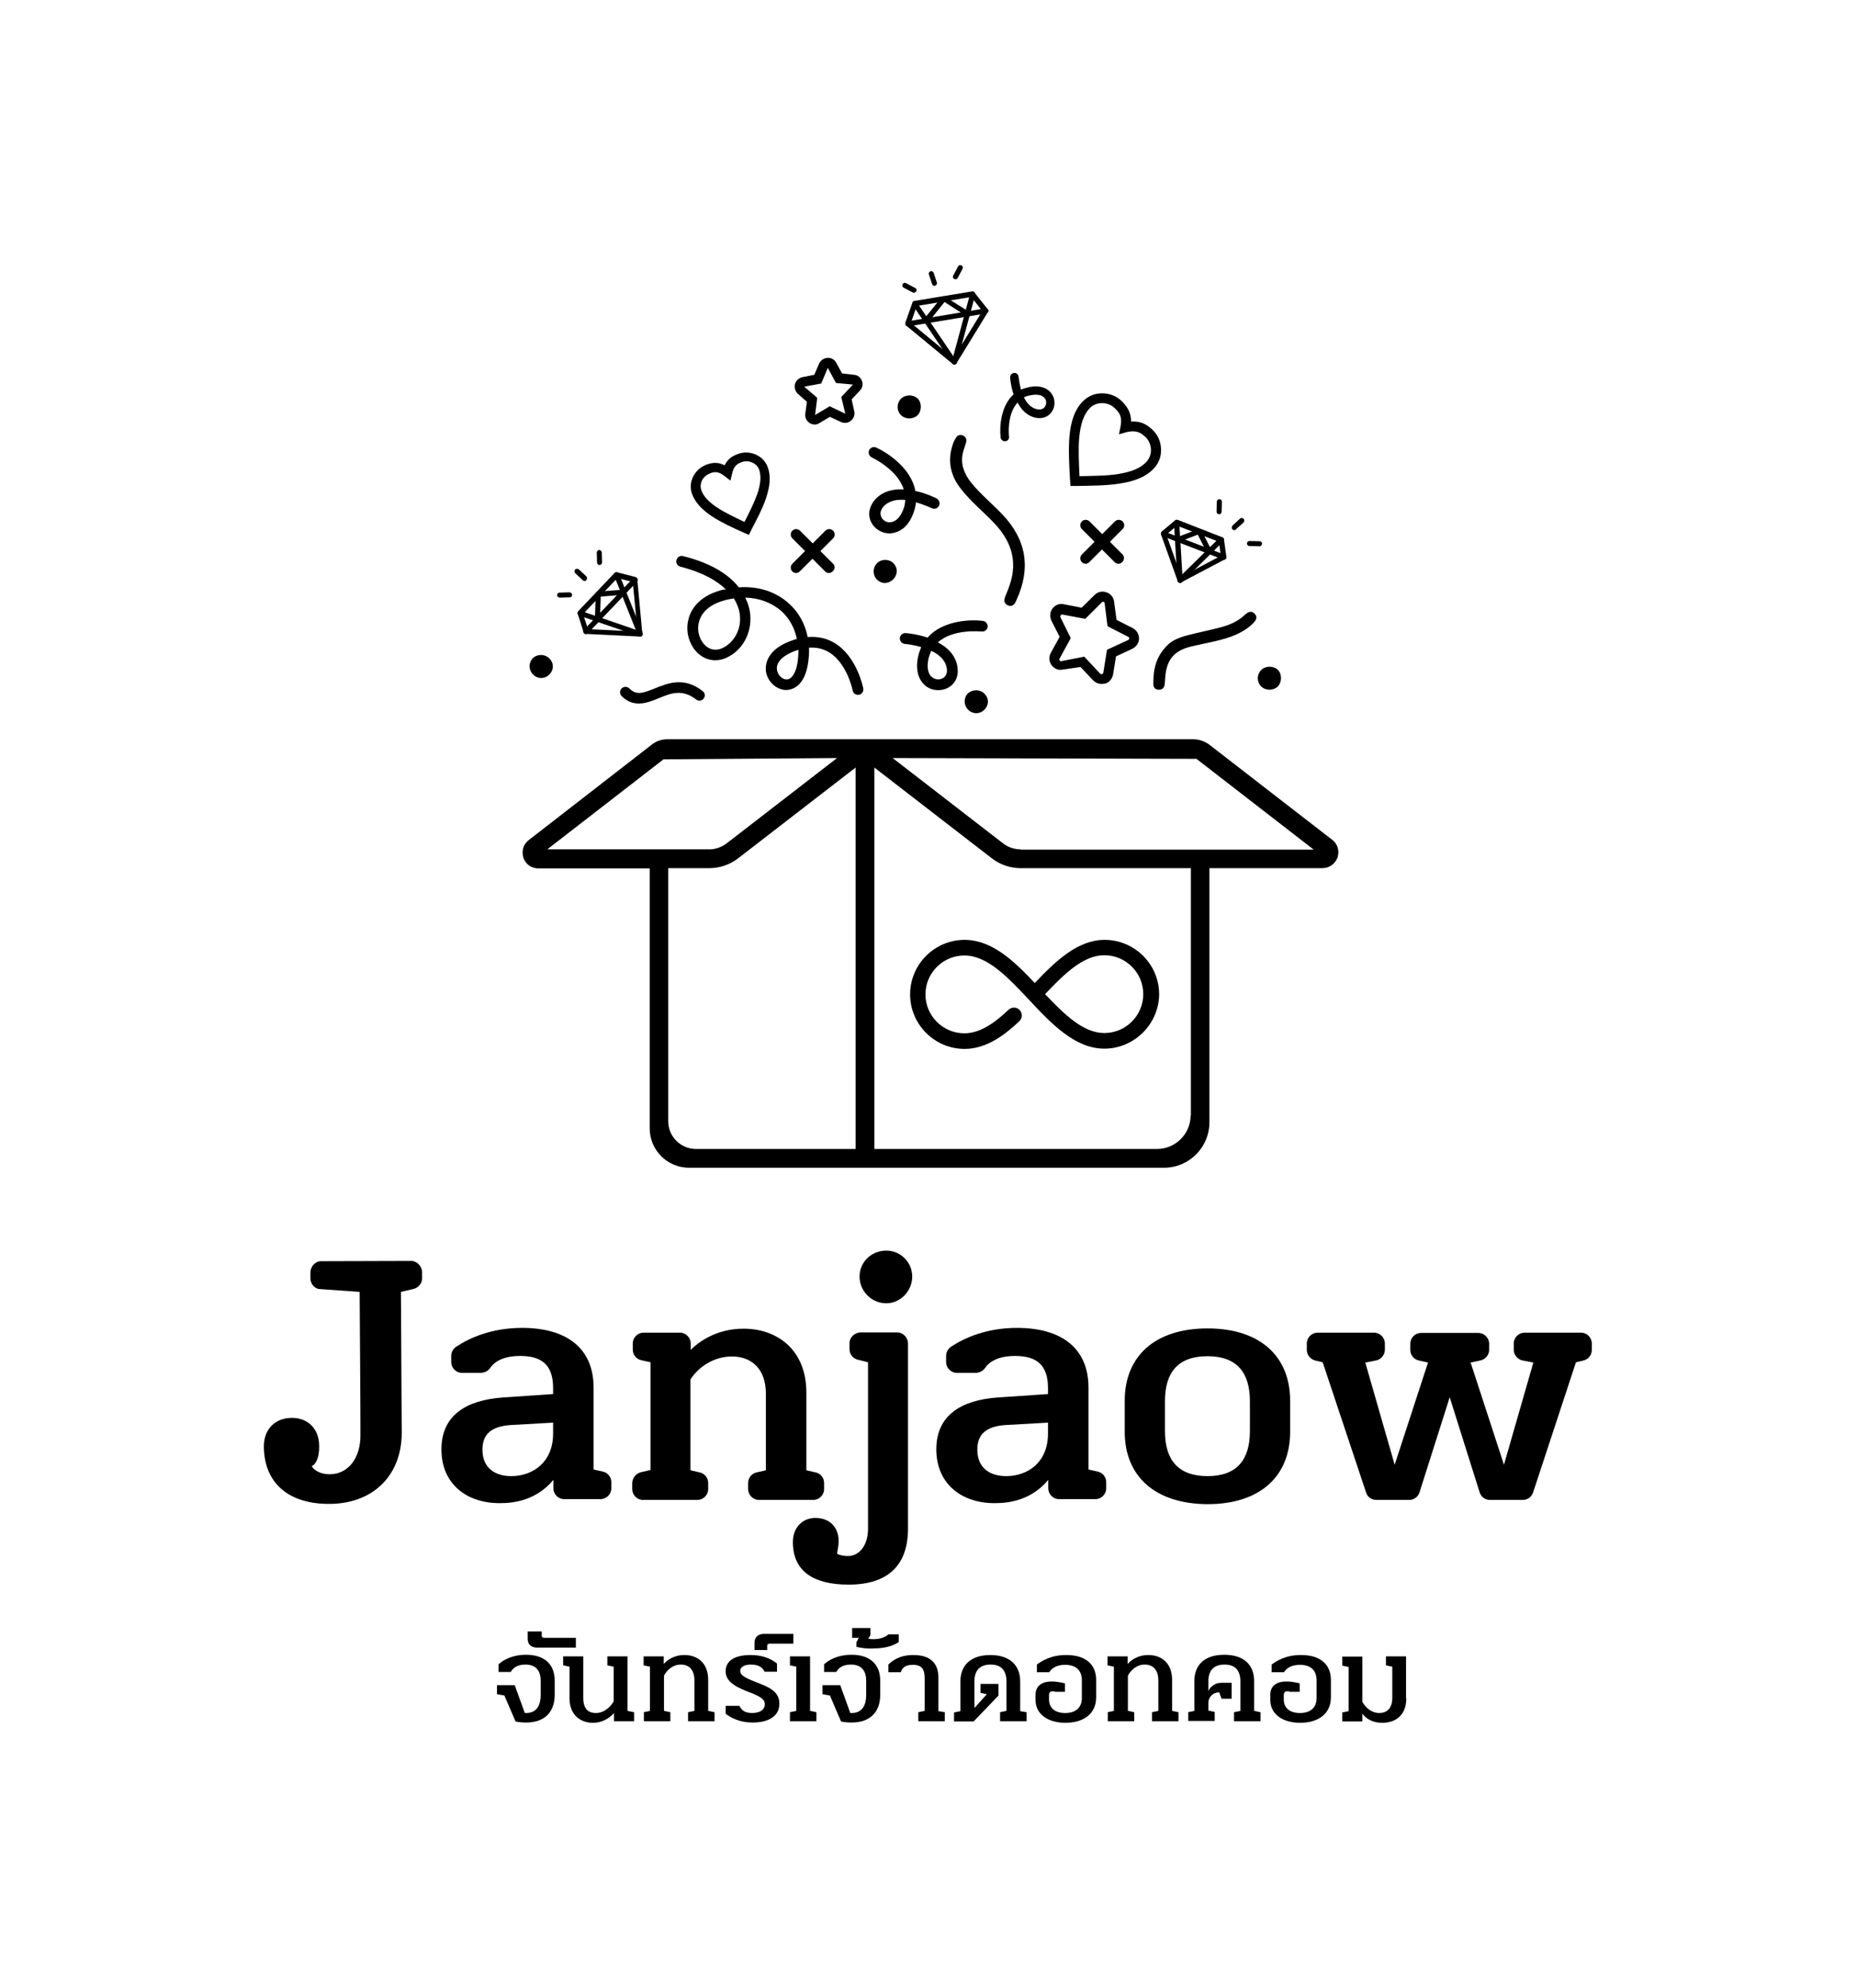 <?xml version="1.0" encoding="utf-8"?>
<!-- Generator: Adobe Illustrator 21.0.0, SVG Export Plug-In . SVG Version: 6.00 Build 0)  -->
<svg version="1.1" id="Layer_1" xmlns="http://www.w3.org/2000/svg" xmlns:xlink="http://www.w3.org/1999/xlink" x="0px" y="0px"
	 viewBox="0 0 701.7 751.1" style="enable-background:new 0 0 701.7 751.1;" xml:space="preserve">
<style type="text/css">
	.st0{fill:#423E40;}
	.st1{fill:none;}
	.st2{fill:#FFFFFF;}
	.st3{fill:none;stroke:#423E40;stroke-miterlimit:10;}
</style>
<g>
	<g>
		<g>
			<path d="M209.6,634.9v5.5c0,6.3-3.7,10.4-10.8,10.4c-1.1,0-2.7-0.1-4-0.4l-4.2-9.8l-2.8-0.5v-3.4h6.7l3.8,10.5h0.5
				c3.8,0,5.5-2.6,5.5-6.9V635c0-4-2-6.1-5.8-6.1c-3.5,0-4.9,1.7-5.5,2.8h-4.6v-2.9c1.6-1.5,5-3.6,10.4-3.6
				C205.8,625.2,209.6,628.9,209.6,634.9z"/>
			<path d="M199.4,619.2v-2.8h5.3v1.6c0,0.5,0.3,0.8,0.9,0.8h12v3.7h-14.5C201,622.5,199.4,621.6,199.4,619.2z"/>
			<path d="M239.6,646.9v3.4H232v-3.1c-1,1.2-3.7,3.7-8,3.7c-4.4,0-8.8-2.7-8.8-9.3v-11.9l-2.4-0.5v-3.4h7.6v15.7
				c0,4.3,2.1,5.7,4.7,5.7c3.4,0,5.7-2.5,6.8-4.4v-13.1l-2.4-0.5v-3.4h7.6v20.6L239.6,646.9z"/>
			<path d="M243.2,646.9l2.4-0.5v-16.7l-2.4-0.5v-3.4h7.6v2.9c1-1.2,3.6-3.4,7.8-3.4c4.7,0,9,2.7,9,9.5v11.6l2.4,0.5v3.4h-10v-3.4
				l2.4-0.5v-11.5c0-4.5-2.5-6-5.1-6c-3.1,0-5.3,2.1-6.4,4.2v13.3l2.4,0.5v3.4h-10V646.9z"/>
			<path d="M274.2,647.5v-3h5.2c0.7,1.3,1.6,2.7,4.8,2.7c2.9,0,4.8-1.2,4.8-3.3c0-1.8-1.4-2.9-6.5-4.8c-5.9-2.3-8.3-4.4-8.3-7.7
				c0-4,3.5-6.1,9.4-6.1c5.5,0,8.5,2,10,3.2v3.1h-4.7c-0.5-1.1-1.7-2.7-5.1-2.7c-2.5,0-4.1,0.9-4.1,2.4c0,1.7,1.9,2.7,7.4,4.8
				c4.7,1.8,7.4,3.7,7.4,7.6c0,5-4.6,7.1-10,7.1C278.7,650.8,275.4,648.4,274.2,647.5z"/>
			<path d="M285.1,620.7c0-2.4,1.6-3.4,3.7-3.4h11v3.7h-9c-0.6,0-0.9,0.3-0.9,0.9v1.5h-4.8V620.7z"/>
			<path d="M306.1,646.4l2.4,0.5v3.4h-10v-3.4l2.4-0.5v-16.7l-2.4-0.5v-3.4h7.6V646.4z"/>
			<path d="M332.6,634.9v5.5c0,6.3-3.7,10.4-10.8,10.4c-1.1,0-2.7-0.1-4-0.4l-4.2-9.8l-2.8-0.5v-3.4h6.7l3.8,10.5h0.5
				c3.8,0,5.5-2.6,5.5-6.9V635c0-4-2-6.1-5.8-6.1c-3.5,0-4.9,1.7-5.5,2.8h-4.6v-2.9c1.6-1.5,5-3.6,10.4-3.6
				C328.8,625.2,332.6,628.9,332.6,634.9z"/>
			<path d="M323.6,622.2v-1.7l0.9-1.7H322v-3.7h6.9v2.7l-0.8,1.3c0.7,0.2,1.4,0.2,2.1,0.2c2.4,0,4.2-0.7,5.5-1.8h3.9v2.9
				c-1.6,1.1-4.6,2.4-9.3,2.4C328.2,623,325.6,622.7,323.6,622.2z"/>
			<path d="M357,646.9v3.4h-10v-3.4l2.4-0.5V634c0-3.6-1.3-5-4.5-5c-3.4,0-4.2,1.7-4.5,2.8h-4.7v-2.9c1.3-1.3,4-3.6,9.4-3.6
				c6.4,0,9.5,3,9.5,8.6v12.6L357,646.9z"/>
			<path d="M387.9,646.9v3.4h-10v-3.4l2.4-0.5v-11.2c0-4-1.9-6.3-6-6.3c-4.1,0-6.1,2.3-6.1,6.3v10.1l4.7-5.2l-2.4-0.5v-3.4h6.8v4.4
				l-9.4,9.8h-7.4v-3.4l2.4-0.5v-11.2c0-6.2,4-10,11.3-10c7.3,0,11.3,3.8,11.3,10v11.2L387.9,646.9z"/>
			<path d="M414.2,634.7v6.6c0,6.3-4.9,9.6-11.6,9.6s-11.3-3.3-11.3-8.6v-2c0-3.1,2.1-5,6.1-5c1.6,0,3.4,0.3,5,0.7v3.2h-3.7
				c-0.3-0.2-0.7-0.2-1-0.2c-0.9,0-1.3,0.5-1.3,1.5v1.6c0,2.9,1.9,5.1,6.1,5.1c4.2,0,6.3-2.2,6.3-5.7v-6.6c0-3.7-2.1-5.9-6.3-5.9
				c-3.9,0-5.4,1.8-6,2.8h-4.7v-2.9c1.6-1.2,5.2-3.6,10.9-3.6C410,625.2,414.2,628.7,414.2,634.7z"/>
			<path d="M418.5,646.9l2.4-0.5v-16.7l-2.4-0.5v-3.4h7.6v2.9c1-1.2,3.6-3.4,7.8-3.4c4.7,0,9,2.7,9,9.5v11.6l2.4,0.5v3.4h-10v-3.4
				l2.4-0.5v-11.5c0-4.5-2.5-6-5.1-6c-3.1,0-5.3,2.1-6.4,4.2v13.3l2.4,0.5v3.4h-10V646.9z"/>
			<path d="M448.9,646.9l2.4-0.5v-11.2c0-6.3,4-10,11.3-10c7.3,0,11.3,3.7,11.3,10v11.2l2.4,0.5v3.4h-10v-3.4l2.4-0.5v-11.2
				c0-4-1.9-6.3-6-6.3c-4.1,0-6.1,2.3-6.1,6.3v3.7c0.5-1.3,2.3-3.1,4.8-3.1h4v6h-3.8l-0.9-2.4c-1.9,0-3.7,1.2-4.1,3.5v3.4l2.4,0.5
				v3.4h-10V646.9z"/>
			<path d="M502.9,634.7v6.6c0,6.3-4.9,9.6-11.6,9.6c-6.7,0-11.3-3.3-11.3-8.6v-2c0-3.1,2.1-5,6.1-5c1.6,0,3.4,0.3,5,0.7v3.2h-3.7
				c-0.3-0.2-0.7-0.2-1-0.2c-0.9,0-1.3,0.5-1.3,1.5v1.6c0,2.9,1.9,5.1,6.1,5.1c4.2,0,6.3-2.2,6.3-5.7v-6.6c0-3.7-2.1-5.9-6.3-5.9
				c-3.9,0-5.4,1.8-6,2.8h-4.7v-2.9c1.6-1.2,5.2-3.6,10.9-3.6C498.7,625.2,502.9,628.7,502.9,634.7z"/>
			<path d="M531.4,641.6c0,6.6-4.2,9.3-9.1,9.3c-4.1,0-6.3-1.9-7.5-3.4v2.9h-7.6v-3.4l2.4-0.5v-16.7l-2.4-0.5v-3.4h7.6V643
				c1.1,2,3.3,4.2,6.4,4.2c2.6,0,4.9-1.5,4.9-5.7v-11.8l-2.4-0.5v-3.4h7.6V641.6z"/>
		</g>
		<g>
			<path d="M166.8,547.6c0-12.9,9.4-18.6,23.1-19.6l19.1-1.3v-2.3c0-8.3-3.9-12.1-12.4-12.1c-6.6,0-9.9,2.3-11.5,4.7
				c-0.8,1.1-2.2,1.7-3.6,1.7h-6.9c-2.3,0-4.1-1.9-4.1-4.1v-2.3c0-1.4,0.7-2.7,1.9-3.5c5-3.3,13.3-7.1,24.9-7.1
				c16.6,0,27,7.5,27,22.6v30.9l3.5,0.8c1.9,0.4,3.2,2.1,3.2,4v2.3c0,2.3-1.9,4.1-4.1,4.1h-13.7c-2.3,0-4.1-1.9-4.1-4.1v-3.2
				c-3.9,4.8-10.4,8.8-19.7,8.8C176.7,568.2,166.8,560.9,166.8,547.6z M209,541.6v-4.1l-16,0.9c-7.4,0.5-10.7,3.5-10.7,9.3
				c0,7,4.8,10,10.9,10C201.2,557.7,209,552.6,209,541.6z"/>
			<path d="M242.3,556.2l3.5-0.8v-40.7l-3.5-0.8c-1.9-0.4-3.2-2.1-3.2-4v-2.3c0-2.3,1.9-4.1,4.1-4.1h13.7c2.3,0,4.1,1.9,4.1,4.1v2.4
				c2.3-2.3,9-8,20-8c12.4,0,23.7,7.7,23.7,24.2v29.3l3.5,0.8c1.9,0.4,3.2,2.1,3.2,4v2.3c0,2.3-1.9,4.1-4.1,4.1h-20.5
				c-2.3,0-4.1-1.9-4.1-4.1v-2.3c0-1.9,1.3-3.6,3.2-4l3.5-0.8v-28.9c0-9.8-5.8-14.1-12.8-14.1c-6.7,0-12.6,3.8-15.7,8.7v34.3
				l3.5,0.8c1.9,0.4,3.2,2.1,3.2,4v2.3c0,2.3-1.9,4.1-4.1,4.1h-20.5c-2.3,0-4.1-1.9-4.1-4.1v-2.3C239,558.3,240.4,556.6,242.3,556.2
				z"/>
			<path d="M353.8,547.6c0-12.9,9.4-18.6,23.1-19.6l19.1-1.3v-2.3c0-8.3-3.9-12.1-12.4-12.1c-6.6,0-9.9,2.3-11.5,4.7
				c-0.8,1.1-2.2,1.7-3.6,1.7h-6.9c-2.3,0-4.1-1.9-4.1-4.1v-2.3c0-1.4,0.7-2.7,1.9-3.5c5-3.3,13.3-7.1,24.9-7.1
				c16.6,0,27,7.5,27,22.6v30.9l3.5,0.8c1.9,0.4,3.2,2.1,3.2,4v2.3c0,2.3-1.9,4.1-4.1,4.1h-13.7c-2.3,0-4.1-1.9-4.1-4.1v-3.2
				c-3.9,4.8-10.4,8.8-19.7,8.8C363.8,568.2,353.8,560.9,353.8,547.6z M396,541.6v-4.1l-16,0.9c-7.4,0.5-10.7,3.5-10.7,9.3
				c0,7,4.8,10,10.9,10C388.3,557.7,396,552.6,396,541.6z"/>
			<path d="M425,541v-11.8c0-16.7,11.3-27.3,31.3-27.3c19.9,0,31.2,10.6,31.2,27.3V541c0,16.7-11.3,27.3-31.2,27.3
				C436.4,568.2,425,557.7,425,541z M472.3,540.7v-11.3c0-10.9-5-17-16-17c-11.1,0-16.1,6-16.1,17v11.3c0,10.9,5,17,16.1,17
				C467.3,557.7,472.3,551.6,472.3,540.7z"/>
			<path d="M499.8,514.7l-2.9-0.7c-1.8-0.5-3.1-2.1-3.1-4v-2.4c0-2.3,1.9-4.1,4.1-4.1h21.3c2.3,0,4.1,1.9,4.1,4.1v2.3
				c0,2-1.4,3.7-3.3,4.1l-4.1,0.8l11.1,38.6l12.6-38.6l-3.5-0.8c-1.9-0.4-3.2-2.1-3.2-4v-2.3c0-2.3,1.9-4.1,4.1-4.1h21.6
				c2.3,0,4.1,1.9,4.1,4.1v2.3c0,1.9-1.4,3.6-3.3,4l-3.7,0.8l12.6,38.6l11.1-38.6l-4.1-0.8c-1.9-0.4-3.3-2.1-3.3-4.1v-2.3
				c0-2.3,1.9-4.1,4.1-4.1h21.3c2.3,0,4.1,1.9,4.1,4.1v2.4c0,1.9-1.3,3.6-3.1,4l-2.9,0.7l-16.2,49.2c-0.6,1.7-2.1,2.8-3.9,2.8h-12.4
				c-1.8,0-3.4-1.2-3.9-2.9l-11.3-35.9l-11.4,35.9c-0.5,1.7-2.1,2.9-3.9,2.9h-12.4c-1.8,0-3.4-1.1-3.9-2.8L499.8,514.7z"/>
			<path d="M155.2,476.4l-33.9,0.1c-2.2,0-4,2-4,4.3l0,2.2c0,2,1.4,3.6,3.1,4l15.5,1.1c0.1,16.9,0.3,40.8,0.3,53.9
				c0.1,8.9-4.6,15-11.7,15c-3.1,0-5.8-1.3-6.7-3.1c1.8-0.7,2.9-3.8,2.8-7.6c0-6.5-4.3-10.7-10.5-10.6s-10.4,4.3-10.4,10.8
				c0.1,13.8,9.3,21.8,24.9,21.7c16.5-0.1,27.3-10.9,27.2-27.1l-0.3-53l4.7-1.1c2-0.5,3.3-2.2,3.3-4l0-2.2
				C159.5,478.3,157.4,476.3,155.2,476.4z"/>
			<g>
				<path d="M339,503.4h-13.6c-2.5,0-4.4,1.9-4.4,4.1v2.2c0,2.2,1.6,3.8,3.5,4.1l3.5,0.9v62.8c0,6.3-3.2,10.4-7.6,10.4
					c-1.6,0-3.2-0.3-4.1-0.9c0.3-1.6,0.6-3.5,0.6-4.7c0-5.4-3.5-8.8-8.8-8.8c-5,0-8.5,3.8-8.5,9.1c0,10.7,7.3,16.1,21.1,16.1
					c14.8,0,22.4-7.3,22.4-21.1v-70C343.1,505.3,341.2,503.4,339,503.4z M334.9,492.4c5.4,0,9.8-4.7,9.8-10.1s-4.4-9.8-9.8-9.8
					c-5.7,0-10.1,4.4-10.1,9.8S329.2,492.4,334.9,492.4z"/>
			</g>
		</g>
	</g>
	<g>
		<path d="M394.9,375.6c7.4,7.8,14.5,14.7,22.4,14.7c8.1,0,14.7-6.6,14.7-14.7c0-8.1-6.6-14.7-14.7-14.7
			C409.4,360.9,402.3,367.8,394.9,375.6z M417.3,396.2c-11.1,0-20-9.4-28.5-18.5c-8.1-8.6-15.7-16.7-24.4-16.7
			c-8.1,0-14.7,6.6-14.7,14.7c0,8.1,6.6,14.7,14.7,14.7c5,0,10.2-2.7,16.7-8.9c1.2-1.1,3-1.1,4.2,0.1c1.1,1.2,1.1,3-0.1,4.2
			c-5.2,4.9-12.2,10.5-20.7,10.5c-11.3,0-20.6-9.2-20.6-20.6c0-11.3,9.2-20.6,20.6-20.6c10.3,0,18.6,7.9,26.5,16.3
			c7.9-8.3,16.2-16.3,26.4-16.3c11.3,0,20.6,9.2,20.6,20.6C437.9,386.9,428.6,396.2,417.3,396.2z"/>
		<g>
			<path d="M273.5,226.9c1.3-0.4,2.5-0.6,3.8-0.8c1.6,2.6,2.2,5,2.3,6.6c0.5,5.2-2.3,10.2-6.7,12.2c-2.7,1.2-4.8,0.3-6-0.7
				c-2.4-1.9-3.6-5.5-2.9-8.7C264.8,231.4,268.2,228.4,273.5,226.9z M301.4,245.6c0.1,0,0.2-0.1,0.3-0.1c0,1.7-0.1,3.4-0.4,5.2
				c-0.7,3.8-2.2,6-4.1,6c-1.7,0-3.3-1.7-3.6-3.6C293.1,250.1,296.1,247.3,301.4,245.6z M272.4,223c-9.3,2.6-11.8,8.4-12.4,11.6
				c-0.9,4.2,0.4,8.7,3.2,11.7c0.4,0.4,0.7,0.7,1.1,1c3,2.4,6.7,2.8,10.2,1.2c6-2.7,9.6-9.2,9-16.2c-0.1-1.6-0.6-3.9-1.9-6.5
				c5.3,0.1,10,1.9,13.7,5.1c3,2.8,5,6.4,5.8,10.5c-0.3,0.1-0.7,0.2-1,0.3c-11,3.5-10.9,10-10.7,11.9c0.6,3.9,3.9,7,7.6,7.1
				c1.5,0,6.6-0.6,8.2-9.3c0.4-2.3,0.6-4.5,0.5-6.7c2.8-0.2,5.3,0.4,7.5,1.7c6.9,4.1,9,14.4,9,14.5c0.2,1.1,1.3,1.8,2.4,1.6
				c1.1-0.2,1.8-1.3,1.6-2.4c-0.1-0.5-2.4-12.1-10.9-17.2c-3-1.8-6.4-2.5-10.1-2.2c-1-5-3.4-9.4-7.1-12.7c-5-4.5-11.6-6.6-18.9-6.1
				c-3.5-4.4-9.8-9-21.1-11.8c-1.1-0.3-2.2,0.4-2.5,1.5c-0.3,1.1,0.4,2.2,1.5,2.5c8.6,2.2,13.9,5.4,17.2,8.6
				C273.7,222.7,273.1,222.8,272.4,223z"/>
			<path d="M314.8,213l-4.8-4.8l4.8-4.8c0.8-0.8,0.8-2.1,0-2.9c-0.8-0.8-2.1-0.8-2.9,0l-4.8,4.8l-4.8-4.8c-0.8-0.8-2.1-0.8-2.9,0
				c-0.8,0.8-0.8,2.1,0,2.9l4.8,4.8l-4.8,4.8c-0.8,0.8-0.8,2.1,0,2.9c0.4,0.4,0.9,0.6,1.4,0.6c0.5,0,1-0.2,1.4-0.6l4.8-4.8l4.8,4.8
				c0.4,0.4,0.9,0.6,1.4,0.6c0.5,0,1-0.2,1.4-0.6C315.6,215.1,315.6,213.7,314.8,213z"/>
			<path d="M247.4,260.1c-4.5,1.8-6.9,2.7-9.6,0c-0.8-0.8-2.1-0.8-2.9,0c-0.8,0.8-0.8,2.1,0,2.9c2.1,2.1,4.3,2.8,6.5,2.8
				c2.6,0,5.1-1,7.5-2c4.6-1.9,8.9-3.6,14.2,0.5c0.9,0.7,2.2,0.5,2.8-0.4c0.7-0.9,0.5-2.1-0.4-2.8
				C258.5,255.6,252.4,258.1,247.4,260.1z"/>
			<path d="M333,195.3c-0.2-0.5-0.3-1-0.3-1.5c0.1-0.8,0.5-1.7,1.2-2.5c2.1-2.2,5.2-2.7,8.2-2.4c-0.1,0.9-0.2,1.8-0.5,2.8
				c-1.1,3.4-2.9,5.4-5.1,5.6C335,197.5,333.6,196.6,333,195.3z M345.4,193.1c0.4-1.1,0.6-2.2,0.7-3.3c3.3,0.9,5.9,2.2,6,2.2
				c1,0.5,2.2,0.1,2.7-0.9c0.1-0.2,0.2-0.5,0.2-0.8c0.1-0.8-0.4-1.6-1.1-2c-0.3-0.1-3.7-1.9-8-2.8c-1.5-8.1-9.6-14-14.8-16.4
				c-1-0.5-2.2,0-2.7,1c-0.4,1,0,2.2,1,2.7c0.1,0.1,9.7,4.5,12.1,12.1c-3.8-0.2-7.8,0.6-10.7,3.7c-2.3,2.5-3,5.7-1.7,8.5
				c1.3,2.8,4.3,4.6,7.5,4.4C338.6,201.3,343.1,200.3,345.4,193.1z"/>
			<path d="M384.1,226.7c-0.6,1.5-1.5,2.8-3.3,2c-1.7-0.8-1.4-2.3-0.8-3.7c0.6-1.5,1.2-2.9,1.7-4.5c2.8-8.7,0.3-16.1-5.8-22.6
				c-4.2-4.5-9-8.3-12.8-13.2c-3.9-4.9-5.1-10.4-3.2-16.4c0.3-1.1,0.8-2.1,1.4-3c0.6-1,1.7-1.2,2.7-0.7c1,0.5,1.3,1.4,1.1,2.4
				c-0.4,1.5-1,2.9-1.3,4.3c-0.9,4.2,0.6,7.8,3.2,11.1c3.5,4.3,7.9,7.9,11.7,11.9C387.9,203.9,389.6,214.7,384.1,226.7z"/>
			<path d="M441.2,243.7c1.6-1.7,4.5-2.9,7.6-3.7c4.2-1.1,8.4-1.9,12.5-3c3.4-0.9,6.6-2.3,9.2-4.8c1.2-1.1,2.6-1.6,3.7-0.2
				c1.2,1.4,0.2,2.6-0.9,3.7c-3.9,3.7-8.8,5.3-13.9,6.5c-3,0.7-6.1,1.3-9.1,2c-6.7,1.6-9.5,5-10,11.8c-0.1,0.9-0.1,1.8-0.2,2.6
				c-0.2,1.3-0.9,2-2.2,2c-1.3,0-2.1-0.8-2.1-2.1C435.8,253.3,436.5,248.3,441.2,243.7z"/>
			<path d="M331.4,212.8L331.4,212.8c1.7-1.7,4.5-1.7,6.2,0c3.9,4.1-2.1,10.1-6.2,6.2C329.7,217.3,329.7,214.5,331.4,212.8z"/>
			<path d="M372,262.1c1.8,1.8,1.7,4.4-0.1,6.1c-1.7,1.7-4.5,1.7-6.2-0.2c-1.6-1.7-1.6-4.4,0.1-6.1
				C367.6,260.4,370.4,260.4,372,262.1z"/>
			<path d="M482.8,259.4c-1.7,1.6-4.6,1.6-6.3-0.1c-1.7-1.8-1.6-4.5,0.1-6.2c1.7-1.6,4.6-1.6,6.3,0
				C484.5,254.8,484.4,257.8,482.8,259.4z"/>
			<path d="M351.9,245.9c2.8,1.3,5.2,3.3,5.8,6.3c0.4,1.7-0.1,3.1-1.2,3.9c-1.2,0.8-2.9,0.8-4.1-0.1c-1.8-1.2-2.3-3.9-1.5-7.4
				C351.2,247.6,351.5,246.7,351.9,245.9z M350.5,240.9c-4.2-1.4-8-1.7-8.3-1.7c-1.1-0.1-2.1,0.8-2.2,1.9c0,1.1,0.8,2.1,1.9,2.2
				c0.1,0,3,0.2,6.2,1.2c-0.4,1-0.8,2-1.1,3.2c-1.7,7.4,1.6,10.6,3.1,11.7c2.6,1.8,6.1,1.8,8.7,0.1c2.6-1.7,3.6-4.7,2.9-8.1
				c-0.9-4.2-3.9-6.9-7.3-8.7c5.7-5.2,16.1-4.1,16.6-4.1c1.1,0.1,2.1-0.7,2.2-1.8c0-0.1,0-0.1,0-0.2c0-1-0.8-1.9-1.8-2
				C365.9,233.9,355.9,234.7,350.5,240.9z"/>
			<path d="M424.2,209.5l-4.8-4.8l4.8-4.8c0.8-0.8,0.8-2.1,0-2.9c-0.8-0.8-2.1-0.8-2.9,0l-4.8,4.8l-4.8-4.8c-0.8-0.8-2.1-0.8-2.9,0
				c-0.8,0.8-0.8,2.1,0,2.9l4.8,4.8l-4.8,4.8c-0.8,0.8-0.8,2.1,0,2.9c0.4,0.4,0.9,0.6,1.4,0.6c0.5,0,1-0.2,1.4-0.6l4.8-4.8l4.8,4.8
				c0.4,0.4,0.9,0.6,1.4,0.6c0.5,0,1-0.2,1.4-0.6C424.9,211.6,424.9,210.3,424.2,209.5z"/>
			<path d="M389.1,149.4c2.7-0.6,4.8-0.2,5.7,1.1c0.7,0.9,0.7,2.2,0,3.2c-0.6,0.9-1.7,1.2-3,0.9c-2.3-0.5-3.9-2.4-4.9-4.5
				C387.6,149.8,388.3,149.5,389.1,149.4z M378.1,165.3c0.1,0.8,0.8,1.4,1.6,1.4c0.1,0,0.1,0,0.2,0c0.9-0.1,1.5-0.9,1.4-1.7
				c-0.1-0.4-0.9-8.4,3.2-12.9c1.4,2.6,3.5,5,6.7,5.7c2.6,0.6,5-0.3,6.3-2.3c1.3-2,1.3-4.7-0.1-6.7c-0.8-1.2-3.3-3.8-9.1-2.4
				c-0.9,0.2-1.7,0.5-2.5,0.8c-0.7-2.6-0.9-4.8-0.9-4.8c-0.1-0.9-0.8-1.6-1.7-1.5c-0.9,0.1-1.5,0.8-1.5,1.7c0,0.3,0.2,3.2,1.3,6.4
				C378.3,153.2,377.6,160.9,378.1,165.3z"/>
			<path d="M404.5,183.6l-0.2-2.7c-0.3-5.4-0.6-11-0.2-15.9c0.5-5.9,2.1-10.3,4.9-13.2c1.9-2,4.5-3.2,7.4-3.2c2.8,0,5.5,1,7.5,3
				c2.4,2.3,3.5,4.7,3.5,7.7c0.7-0.1,1.3,0,1.9,0c2.2,0.2,4.2,1.2,6,2.9c2.1,1.9,3.3,4.5,3.4,7.3c0.2,2.8-0.8,5.5-2.7,7.5
				c-2.8,3-6.9,4.8-12.9,5.7c-4.9,0.8-10.5,0.8-15.9,0.9L404.5,183.6z M418.5,152.6c-0.7-0.2-1.4-0.3-2.1-0.3c-1.8,0-3.5,0.7-4.7,2
				c-2.2,2.3-3.4,5.9-3.9,11c-0.4,4.5-0.1,9.6,0.1,14.6c5-0.1,10.2-0.1,14.6-0.8c5.1-0.8,8.6-2.3,10.7-4.6c1.2-1.3,1.8-3,1.7-4.8
				c-0.1-1.8-0.9-3.6-2.3-4.8c-1.3-1.2-2.5-1.8-3.9-1.9c-0.9-0.1-1.9,0-3.1,0.3l-2.8,0.8l0.6-2.9c0.6-3.1,0.1-4.9-2.1-6.9
				C420.5,153.5,419.6,152.9,418.5,152.6z"/>
			<path d="M283,202.1l-2.3-1c-4-1.8-8.1-3.7-11.5-5.9c-4.1-2.7-6.6-5.5-7.7-8.6c-0.8-2.2-0.6-4.6,0.5-6.7c1.1-2.1,2.9-3.6,5.1-4.4
				c2.5-0.9,4.6-0.8,6.7,0.3c0.2-0.4,0.4-0.7,0.6-1c1-1.6,2.5-2.6,4.5-3.3c2.2-0.8,4.6-0.7,6.8,0.3c2.2,1,3.8,2.8,4.5,5
				c1.1,3.2,0.8,6.8-0.8,11.6c-1.3,3.8-3.4,7.8-5.4,11.6L283,202.1z M270.4,178.4c-0.6,0-1.3,0.1-2,0.4c-1.3,0.5-2.4,1.4-3.1,2.6
				c-0.6,1.2-0.7,2.6-0.3,3.8c0.8,2.3,2.8,4.5,6.2,6.7c2.9,1.9,6.6,3.6,10.1,5.3c1.8-3.5,3.6-7.1,4.8-10.4c1.3-3.8,1.6-6.8,0.8-9.2
				c-0.4-1.3-1.4-2.3-2.6-2.8c-1.3-0.6-2.7-0.7-4-0.2c-1.3,0.4-2.1,1-2.7,1.9c-0.4,0.6-0.7,1.3-0.9,2.2l-0.7,2.9l-2.3-1.8
				C272.5,178.9,271.5,178.4,270.4,178.4z"/>
			<path d="M307.9,160.4c-0.7,0-1.4-0.2-2-0.6c-1.2-0.8-1.8-2.1-1.6-3.5l0.6-4.5l-3.4-3c-1-0.9-1.4-2.3-1.1-3.7
				c0.4-1.3,1.4-2.3,2.8-2.6l4.5-0.9l1.8-4.2c0.6-1.3,1.8-2.1,3.2-2.2c1.4-0.1,2.7,0.7,3.3,1.9l2.2,4l4.5,0.5c1.4,0.1,2.5,1,3,2.3
				c0.5,1.3,0.2,2.7-0.8,3.7l-3.1,3.3l1,4.5c0.3,1.4-0.2,2.7-1.3,3.6c-1.1,0.9-2.5,1-3.8,0.4l-4.1-1.9l-3.9,2.3
				C309.1,160.2,308.5,160.4,307.9,160.4z M312.8,139l-2.5,5.9l-6.4,1.2l4.9,4.2l-0.8,6.5l5.5-3.3l5.9,2.8l-1.5-6.3l4.4-4.7
				l-6.4-0.6L312.8,139z M322.3,145.2l1.3,1.3L322.3,145.2C322.3,145.2,322.3,145.2,322.3,145.2z"/>
			<path d="M416.2,258.4c-1.2,0-2.3-0.5-3.2-1.4l-4.7-5l-6.8,1c-1.7,0.3-3.3-0.4-4.2-1.8c-1-1.4-1-3.1-0.2-4.6l3.3-6l-3.1-6.1
				c-0.7-1.5-0.6-3.2,0.4-4.6c1-1.3,2.6-2,4.3-1.6l6.7,1.3l4.9-4.8c1.2-1.2,2.9-1.6,4.5-1c1.6,0.5,2.7,1.9,2.9,3.6l0.9,6.8l6.1,3.1
				c1.5,0.8,2.4,2.3,2.4,3.9c0,1.7-1,3.1-2.5,3.9l-0.8-1.7l0.8,1.7l-6.2,2.9l-1.1,6.8c-0.3,1.6-1.4,3-3,3.5
				C417,258.3,416.6,258.4,416.2,258.4z M409.7,248.1l6,6.4c0.2,0.3,0.5,0.2,0.7,0.2c0.1,0,0.4-0.2,0.5-0.5l1.4-8.7l8-3.7
				c0.3-0.2,0.4-0.4,0.4-0.6c0-0.2,0-0.4-0.4-0.6l-7.8-4l-1.1-8.7c0-0.4-0.3-0.5-0.4-0.5c-0.1,0-0.4-0.1-0.7,0.2l-6.2,6.2l-8.6-1.6
				c-0.3-0.1-0.6,0.1-0.7,0.3c-0.1,0.1-0.2,0.4-0.1,0.7l3.9,7.9l-4.2,7.7c-0.2,0.3-0.1,0.6,0,0.7c0.1,0.1,0.3,0.4,0.6,0.3
				L409.7,248.1z"/>
			<g>
				<path d="M360.6,137.7c-0.2,0-0.4-0.1-0.6-0.2L342.4,123c-0.3-0.3-0.4-0.7-0.3-1.1l2.7-7.6c0.1-0.3,0.4-0.6,0.7-0.6l21.8-3.6
					c0.3-0.1,0.7,0.1,0.9,0.4l5,6.3c0.2,0.3,0.3,0.8,0.1,1.1l-11.9,19.4c-0.1,0.2-0.4,0.4-0.7,0.4
					C360.7,137.7,360.6,137.7,360.6,137.7z M344.2,122l16.1,13.3l10.9-17.8l-4.2-5.3l-20.6,3.4L344.2,122z"/>
				<path d="M343.1,123.3c-0.5,0-0.9-0.3-0.9-0.8c-0.1-0.5,0.3-1,0.8-1.1l29.4-4.9c0.5-0.1,1,0.3,1.1,0.8c0.1,0.5-0.3,1-0.8,1.1
					l-29.4,4.9C343.2,123.3,343.1,123.3,343.1,123.3z"/>
				<path d="M360.6,137.7c-0.3,0-0.6-0.1-0.8-0.4l-14.9-22c-0.3-0.4-0.2-1,0.3-1.3c0.4-0.3,1-0.2,1.3,0.3l14.9,22
					c0.3,0.4,0.2,1-0.3,1.3C360.9,137.7,360.8,137.7,360.6,137.7z"/>
				<path d="M360.6,137.7c-0.1,0-0.2,0-0.2,0c-0.5-0.1-0.8-0.7-0.7-1.2l6.9-25.6c0.1-0.5,0.7-0.8,1.2-0.7c0.5,0.1,0.8,0.7,0.7,1.2
					l-6.9,25.6C361.4,137.4,361,137.7,360.6,137.7z"/>
				<path d="M350,122.1c-0.2,0-0.4-0.1-0.6-0.2c-0.4-0.3-0.5-0.9-0.2-1.4l6.6-8.2c0.3-0.4,0.9-0.5,1.3-0.2l8.9,5.6
					c0.4,0.3,0.6,0.9,0.3,1.3c-0.3,0.4-0.9,0.6-1.3,0.3l-8.1-5.2l-6,7.5C350.6,122,350.3,122.1,350,122.1z"/>
			</g>
			<g>
				<path d="M241.9,240.5C241.9,240.5,241.9,240.5,241.9,240.5l-20.5-1c-0.4,0-0.8-0.3-0.9-0.7l-2.2-6.9c-0.1-0.3,0-0.7,0.2-1
					l13.7-14.4c0.2-0.3,0.6-0.3,0.9-0.3l7,1.8c0.4,0.1,0.7,0.4,0.7,0.8l1.9,20.4c0,0.3-0.1,0.6-0.3,0.8
					C242.5,240.4,242.2,240.5,241.9,240.5z M222.2,237.7l18.7,0.9l-1.8-18.7l-5.8-1.5l-13,13.6L222.2,237.7z"/>
				<path d="M221.4,239.6c-0.2,0-0.5-0.1-0.7-0.3c-0.4-0.4-0.4-1,0-1.4l18.6-19.5c0.4-0.4,1-0.4,1.4,0c0.4,0.4,0.4,1,0,1.4
					l-18.6,19.5C221.9,239.5,221.7,239.6,221.4,239.6z"/>
				<path d="M241.9,240.5c-0.1,0-0.2,0-0.3-0.1l-22.7-7.8c-0.5-0.2-0.8-0.7-0.6-1.2c0.2-0.5,0.7-0.8,1.2-0.6l22.7,7.8
					c0.5,0.2,0.8,0.7,0.6,1.2C242.7,240.3,242.3,240.5,241.9,240.5z"/>
				<path d="M241.9,240.5c-0.4,0-0.7-0.2-0.9-0.6l-8.9-22.3c-0.2-0.5,0-1.1,0.5-1.3c0.5-0.2,1.1,0,1.3,0.5l8.9,22.3
					c0.2,0.5,0,1.1-0.5,1.3C242.2,240.5,242.1,240.5,241.9,240.5z"/>
				<path d="M225.8,234.9C225.8,234.9,225.8,234.9,225.8,234.9c-0.6,0-1-0.5-1-1l0.3-9.5c0-0.5,0.4-0.9,0.9-0.9l9.5-0.7
					c0.6,0,1,0.4,1,0.9c0,0.5-0.4,1-0.9,1l-8.6,0.7l-0.3,8.6C226.8,234.5,226.4,234.9,225.8,234.9z"/>
			</g>
			<g>
				<path d="M445.9,220.2c-0.1,0-0.2,0-0.3-0.1c-0.3-0.1-0.5-0.3-0.6-0.6l-6.3-17.6c-0.1-0.4,0-0.8,0.3-1.1l5-4.2
					c0.3-0.2,0.6-0.3,1-0.2l16.9,6.6c0.3,0.1,0.6,0.4,0.6,0.8l0.9,6.5c0.1,0.4-0.1,0.8-0.5,1l-16.5,8.7
					C446.2,220.2,446.1,220.2,445.9,220.2z M440.7,202l5.7,15.9l14.9-7.9l-0.7-5.3l-15.9-6.1L440.7,202z"/>
				<path d="M462.5,211.5c-0.1,0-0.2,0-0.3-0.1l-22.9-8.8c-0.5-0.2-0.7-0.7-0.6-1.2c0.2-0.5,0.7-0.7,1.2-0.6l22.9,8.8
					c0.5,0.2,0.7,0.7,0.6,1.2C463.2,211.3,462.8,211.5,462.5,211.5z"/>
				<path d="M445.9,220.2c-0.5,0-0.9-0.4-1-0.9l-1.3-21.8c0-0.5,0.4-1,0.9-1c0,0,0,0,0.1,0c0.5,0,0.9,0.4,1,0.9l1.3,21.8
					C446.9,219.8,446.5,220.2,445.9,220.2C446,220.2,446,220.2,445.9,220.2z"/>
				<path d="M445.9,220.2c-0.2,0-0.5-0.1-0.7-0.3c-0.4-0.4-0.4-1,0-1.4l15.6-15.3c0.4-0.4,1-0.4,1.4,0c0.4,0.4,0.4,1,0,1.4
					L446.6,220C446.4,220.2,446.2,220.2,445.9,220.2z"/>
				<path d="M457,209.4c-0.4,0-0.7-0.2-0.9-0.5l-3.5-6.9l-7.3,2.8c-0.5,0.2-1.1-0.1-1.2-0.6c-0.2-0.5,0.1-1.1,0.6-1.2l8.1-3.1
					c0.5-0.2,1,0,1.2,0.5l3.9,7.7c0.2,0.5,0,1.1-0.4,1.3C457.3,209.4,457.2,209.4,457,209.4z"/>
			</g>
			<g>
				<path d="M353.1,108c-0.4,0-0.8-0.3-0.9-0.7l-1.2-3.6c-0.2-0.5,0.1-1,0.6-1.2c0.5-0.2,1,0.1,1.2,0.6l1.2,3.6
					c0.2,0.5-0.1,1-0.6,1.2C353.3,108,353.2,108,353.1,108z"/>
				<path d="M345.3,110.6c-0.1,0-0.3,0-0.4-0.1l-3.4-1.8c-0.5-0.2-0.7-0.8-0.4-1.3c0.2-0.5,0.8-0.7,1.3-0.4l3.4,1.8
					c0.5,0.2,0.7,0.8,0.4,1.3C345.9,110.4,345.6,110.6,345.3,110.6z"/>
				<path d="M361,105.5c-0.1,0-0.3,0-0.4-0.1c-0.5-0.2-0.7-0.8-0.4-1.3l1.8-3.4c0.2-0.5,0.8-0.7,1.3-0.4c0.5,0.2,0.7,0.8,0.4,1.3
					l-1.8,3.4C361.7,105.4,361.4,105.5,361,105.5z"/>
			</g>
			<g>
				<path d="M466.4,200.3c-0.3,0-0.5-0.1-0.7-0.3c-0.4-0.4-0.3-1,0-1.4l2.8-2.6c0.4-0.4,1-0.4,1.4,0c0.4,0.4,0.3,1,0,1.4L467,200
					C466.9,200.2,466.6,200.3,466.4,200.3z"/>
				<path d="M460.7,194.3C460.7,194.3,460.7,194.3,460.7,194.3c-0.6,0-1-0.5-1-1l0.1-3.8c0-0.5,0.4-0.9,1-0.9c0,0,0,0,0,0
					c0.5,0,1,0.5,0.9,1l-0.1,3.8C461.6,193.8,461.2,194.3,460.7,194.3z"/>
				<path d="M475.9,206.4C475.9,206.4,475.9,206.4,475.9,206.4l-3.8-0.1c-0.5,0-1-0.5-0.9-1c0-0.5,0.4-0.9,1-0.9c0,0,0,0,0,0
					l3.8,0.1c0.5,0,1,0.5,0.9,1C476.8,206,476.4,206.4,475.9,206.4z"/>
			</g>
			<g>
				<path d="M220.9,219.5c-0.2,0-0.5-0.1-0.7-0.3l-2.8-2.6c-0.4-0.4-0.4-1-0.1-1.4c0.4-0.4,1-0.4,1.4-0.1l2.8,2.6
					c0.4,0.4,0.4,1,0.1,1.4C221.5,219.4,221.2,219.5,220.9,219.5z"/>
				<path d="M211.5,225.8c-0.5,0-0.9-0.4-1-0.9c0-0.5,0.4-1,0.9-1l3.8-0.1c0,0,0,0,0,0c0.5,0,0.9,0.4,1,0.9c0,0.5-0.4,1-0.9,1
					L211.5,225.8C211.5,225.8,211.5,225.8,211.5,225.8z"/>
				<path d="M226.6,213.5c-0.5,0-0.9-0.4-1-0.9l-0.1-3.8c0-0.5,0.4-1,0.9-1c0,0,0,0,0,0c0.5,0,0.9,0.4,1,0.9l0.1,3.8
					C227.5,213,227.1,213.4,226.6,213.5C226.6,213.5,226.6,213.5,226.6,213.5z"/>
			</g>
			<path d="M207.6,248.8c1.8,1.8,1.7,4.4-0.1,6.1c-1.7,1.7-4.5,1.7-6.2-0.2c-1.6-1.7-1.6-4.4,0.1-6.1
				C203.2,247,206,247.1,207.6,248.8z"/>
			<path d="M346.7,156.9c-1.7,1.6-4.6,1.6-6.3-0.1c-1.7-1.8-1.6-4.5,0.1-6.2c1.7-1.6,4.6-1.6,6.3,0
				C348.4,152.3,348.3,155.3,346.7,156.9z"/>
		</g>
		<g>
			<path d="M450.8,279.3H252.2c-2.2,0-4.3,0.7-6,2.1l-46.4,36c-2.1,1.6-2.8,4.2-2,6.7c0.8,2.5,3.1,4,5.7,4h42v98.2
				c0,8.3,6.7,14.9,14.9,14.9h62.8h7.1h109.5c9.5,0,17.2-7.7,17.2-17.2v-96h42.7c2.6,0,4.8-1.6,5.7-4c0.8-2.5,0.1-5.1-2-6.7
				l-46.5-36C455.1,280,453,279.3,450.8,279.3z M206.8,320.9l43.9-34l65.6-0.5l-41.8,32.3c-1.9,1.4-4.2,2.2-6.5,2.2H206.8z
				 M323.2,434.1h-60.2c-5.8,0-10.5-4.7-10.5-10.5V328H268c3.9,0,7.8-1.3,10.9-3.7l44.4-34.3V434.1z M449.9,421.4
				c0,7-5.7,12.7-12.7,12.7H330.4V290l44.4,34.3c3.1,2.4,6.9,3.7,10.9,3.7h64.3V421.4z M385.6,320.9c-2.3,0-4.7-0.8-6.5-2.2
				l-41.8-32.3l112.7,0.3l2.1,0l44.3,34.3H385.6z"/>
		</g>
	</g>
</g>
<rect class="st1" width="701.7" height="751.1"/>
</svg>
